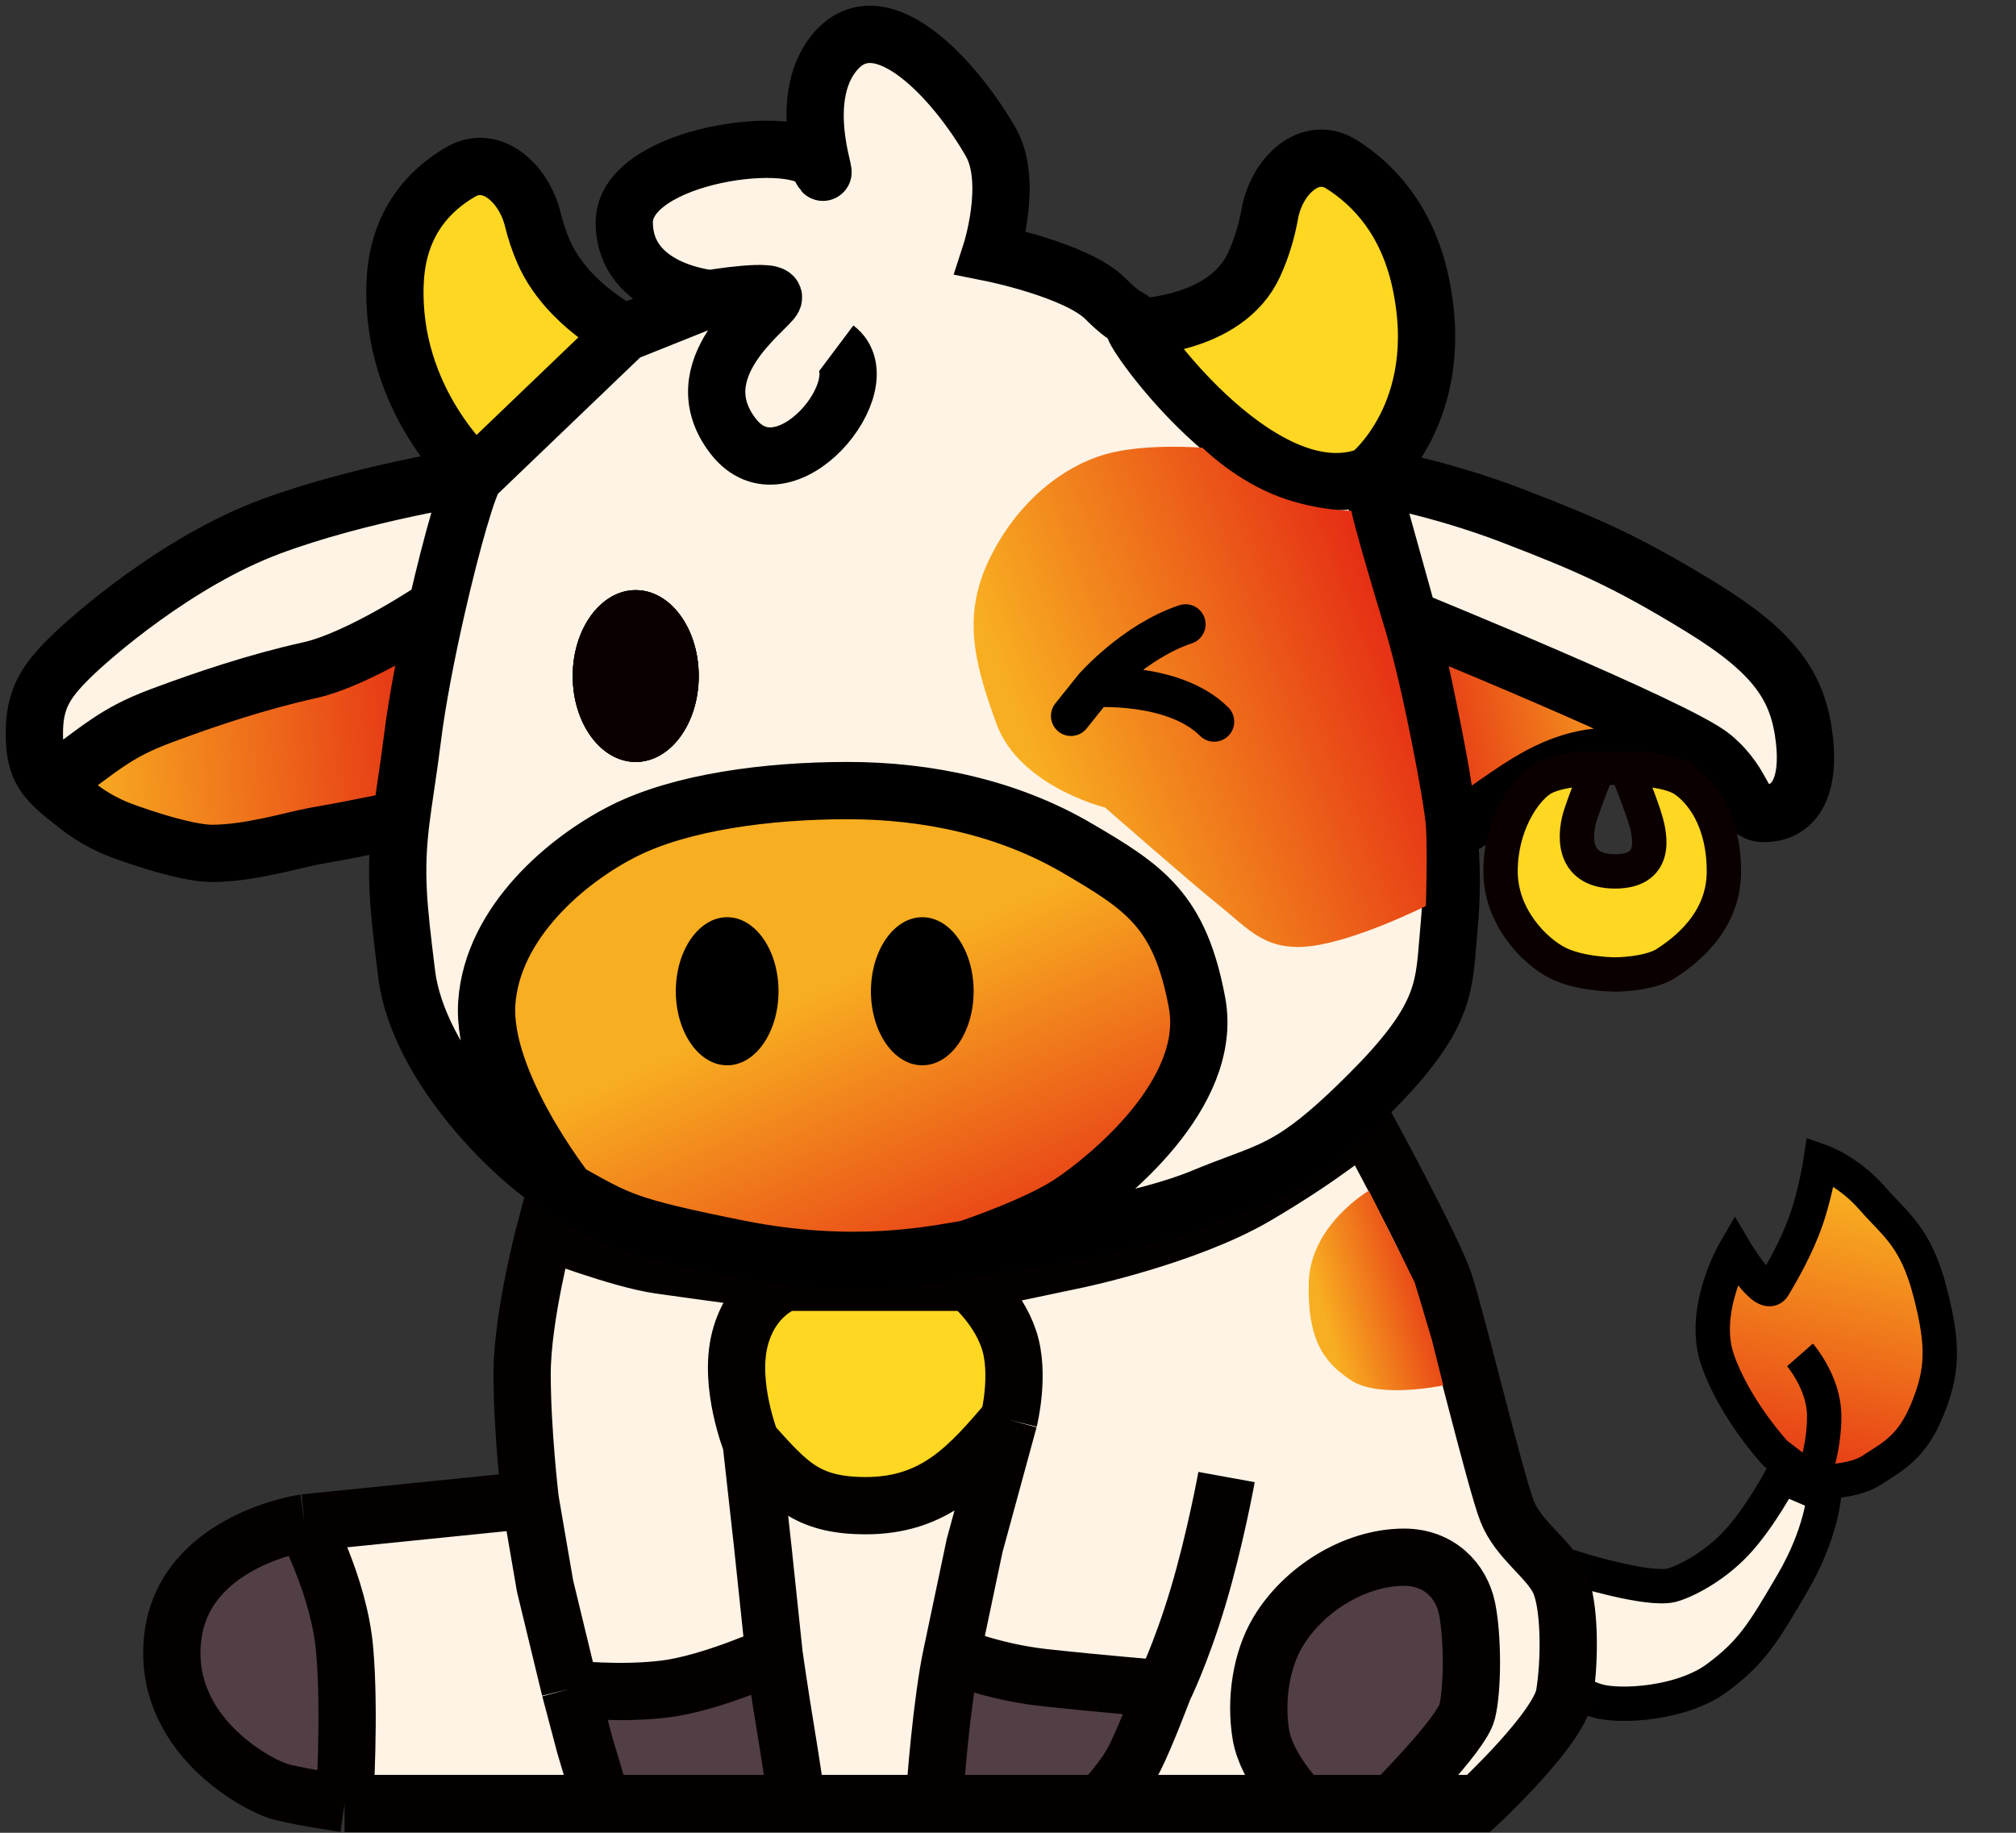 <svg width="176" height="160" viewBox="0 0 176 160" fill="none" xmlns="http://www.w3.org/2000/svg">
<rect x="0" y="0" width="176" height="160" fill="#333333" stroke="none"/>
<path d="M158.201 129.335C158.201 129.335 161.547 129.557 163.421 128.337C165.295 127.117 166.916 126.328 168.254 123.055C169.592 119.783 169.74 117.551 168.489 112.762C167.238 107.973 165.512 106.962 163.429 104.583C161.346 102.204 158.936 101.372 158.936 101.372C158.936 101.372 158.535 104.034 157.703 106.444C156.871 108.854 155.607 111.011 154.849 112.305C154.091 113.599 151.472 109.168 151.472 109.168C151.472 109.168 148.439 114.345 149.943 118.702C151.446 123.06 155.002 126.882 155.002 126.882L158.201 129.335Z" fill="url(#paint0_linear_207_496)"/>
<path d="M158.201 129.335C158.201 129.335 161.547 129.557 163.421 128.337C165.295 127.117 166.916 126.328 168.254 123.055C169.592 119.783 169.74 117.551 168.489 112.762C167.238 107.973 165.512 106.962 163.429 104.583C161.346 102.204 158.936 101.372 158.936 101.372C158.936 101.372 158.535 104.034 157.703 106.444C156.871 108.854 155.607 111.011 154.849 112.305C154.091 113.599 151.472 109.168 151.472 109.168C151.472 109.168 148.439 114.345 149.943 118.702C151.446 123.06 155.002 126.882 155.002 126.882L158.201 129.335ZM158.201 129.335C158.201 129.335 159.286 126.494 159.255 123.578C159.225 120.663 157.141 118.284 157.141 118.284" stroke="black" stroke-width="3"/>
<path d="M137.528 136.927C137.528 136.927 143.894 138.918 145.947 138.382C146.91 138.13 149.461 136.964 151.568 134.721C153.675 132.479 155.538 128.934 155.538 128.934L159.242 130.525C159.242 130.525 159.02 133.871 156.493 138.186C153.965 142.5 152.954 144.226 149.891 146.487C146.827 148.749 141.428 149.063 139.45 148.483C137.471 147.904 133.589 145.629 133.589 145.629L136.116 141.315L137.528 136.927Z" fill="#FEF3E4" stroke="black" stroke-width="3"/>
<path d="M15.082 142.944C14.082 151.444 22.581 155.944 24.581 156.444C26.581 156.944 30.081 157.444 30.081 157.444C30.081 157.444 30.581 149.444 30.081 143.944C29.581 138.444 26.581 132.944 26.581 132.944C26.581 132.944 16.081 134.444 15.082 142.944Z" fill="#523F45"/>
<path d="M128.081 140.444C127.581 137.944 125.581 135.944 122.581 135.944C118.231 135.944 113.778 138.783 111.581 142.444C110.081 144.944 109.581 148.444 110.081 151.444C110.581 154.444 113.581 157.444 113.581 157.444H121.581C121.581 157.444 127.581 151.444 128.081 149.444C128.581 147.444 128.581 142.944 128.081 140.444Z" fill="#523F45"/>
<path d="M84.582 111.944H68.582C68.582 111.944 65.582 112.944 64.582 116.944C63.581 120.944 65.582 125.944 65.582 125.944C68.761 129.442 70.331 131.444 75.582 131.444C81.621 131.444 84.624 128.03 88.082 123.944C88.082 123.944 89.082 119.944 88.082 116.944C87.082 113.944 84.582 111.944 84.582 111.944Z" fill="#FED722"/>
<path d="M129.081 157.444C129.081 157.444 136.081 150.944 136.581 147.944C137.081 144.944 137.081 139.944 136.081 137.944C135.081 135.944 132.581 134.444 131.581 131.944C130.581 129.444 127.081 114.944 126.081 111.944C125.081 108.944 119.081 97.945 119.081 97.945C119.081 97.945 115.581 100.944 109.581 104.444C103.581 107.944 94.082 109.944 94.082 109.944L84.582 111.944C84.582 111.944 87.082 113.944 88.082 116.944C89.082 119.944 88.082 123.944 88.082 123.944L85.082 134.944L83.082 144.444C83.082 144.444 86.582 145.944 91.082 146.444C95.582 146.944 101.581 147.444 101.581 147.444C101.581 147.444 100.081 151.444 99.082 153.444C98.082 155.444 96.082 157.444 96.082 157.444H113.581C113.581 157.444 110.581 154.444 110.081 151.444C109.581 148.444 110.081 144.944 111.581 142.444C113.778 138.783 118.231 135.944 122.581 135.944C125.581 135.944 127.581 137.944 128.081 140.444C128.581 142.944 128.581 147.444 128.081 149.444C127.581 151.444 121.581 157.444 121.581 157.444H129.081Z" fill="#FEF3E4"/>
<path d="M47.581 107.444C47.581 107.444 45.581 114.944 45.581 119.944C45.581 124.944 46.291 130.944 46.291 130.944L47.581 138.444L49.758 147.444C49.758 147.444 54.081 147.944 58.081 147.444C62.081 146.944 67.582 144.444 67.582 144.444L66.582 134.944L65.582 125.944C65.582 125.944 63.581 120.944 64.582 116.944C65.582 112.944 68.582 111.944 68.582 111.944C68.582 111.944 61.081 110.944 57.581 110.444C54.081 109.944 47.581 107.444 47.581 107.444Z" fill="#FEF3E4"/>
<path d="M52.581 157.444L51.081 152.444L49.758 147.444L47.581 138.444L46.291 130.944L26.581 132.944C26.581 132.944 29.581 138.444 30.081 143.944C30.581 149.444 30.081 157.444 30.081 157.444H52.581Z" fill="#FEF3E4"/>
<path d="M81.582 157.444C81.582 156.244 82.248 148.278 83.082 144.444L85.082 134.944L88.082 123.944C84.624 128.03 81.621 131.444 75.582 131.444C70.331 131.444 68.761 129.442 65.582 125.944L66.582 134.944L67.582 144.444C67.582 144.444 68.082 147.944 68.582 150.944C69.082 153.944 69.582 157.444 69.582 157.444H81.582Z" fill="#FEF3E4"/>
<path d="M83.082 144.444C82.248 148.278 81.582 156.244 81.582 157.444H96.082C96.082 157.444 98.082 155.444 99.082 153.444C100.081 151.444 101.581 147.444 101.581 147.444C101.581 147.444 95.582 146.944 91.082 146.444C86.582 145.944 83.082 144.444 83.082 144.444Z" fill="#523F45"/>
<path d="M51.081 152.444L52.581 157.444H69.582C69.582 157.444 69.082 153.944 68.582 150.944C68.082 147.944 67.582 144.444 67.582 144.444C67.582 144.444 62.081 146.944 58.081 147.444C54.081 147.944 49.758 147.444 49.758 147.444L51.081 152.444Z" fill="#523F45"/>
<path d="M52.581 157.444L51.081 152.444L49.758 147.444M52.581 157.444H30.081M52.581 157.444H69.582M26.581 132.944C26.581 132.944 16.081 134.444 15.082 142.944C14.082 151.444 22.581 155.944 24.581 156.444C26.581 156.944 30.081 157.444 30.081 157.444M26.581 132.944L46.291 130.944M26.581 132.944C26.581 132.944 29.581 138.444 30.081 143.944C30.581 149.444 30.081 157.444 30.081 157.444M46.291 130.944C46.291 130.944 45.581 124.944 45.581 119.944C45.581 114.944 47.581 107.444 47.581 107.444C47.581 107.444 54.081 109.944 57.581 110.444C61.081 110.944 68.582 111.944 68.582 111.944M46.291 130.944L47.581 138.444L49.758 147.444M84.582 111.944L94.082 109.944C94.082 109.944 103.581 107.944 109.581 104.444C115.581 100.944 119.081 97.945 119.081 97.945C119.081 97.945 125.081 108.944 126.081 111.944C127.081 114.944 130.581 129.444 131.581 131.944C132.581 134.444 135.081 135.944 136.081 137.944C137.081 139.944 137.081 144.944 136.581 147.944C136.081 150.944 129.081 157.444 129.081 157.444H121.581M84.582 111.944H68.582M84.582 111.944C84.582 111.944 87.082 113.944 88.082 116.944C89.082 119.944 88.082 123.944 88.082 123.944M68.582 111.944C68.582 111.944 65.582 112.944 64.582 116.944C63.581 120.944 65.582 125.944 65.582 125.944M65.582 125.944L66.582 134.944L67.582 144.444M65.582 125.944C68.761 129.442 70.331 131.444 75.582 131.444C81.621 131.444 84.624 128.03 88.082 123.944M88.082 123.944L85.082 134.944L83.082 144.444M81.582 157.444C81.582 156.244 82.248 148.278 83.082 144.444M81.582 157.444H96.082M81.582 157.444H69.582M83.082 144.444C83.082 144.444 86.582 145.944 91.082 146.444C95.582 146.944 101.581 147.444 101.581 147.444M101.581 147.444C101.581 147.444 100.081 151.444 99.082 153.444C98.082 155.444 96.082 157.444 96.082 157.444M101.581 147.444C101.581 147.444 103.081 144.444 104.581 139.444C106.081 134.444 107.081 128.944 107.081 128.944M96.082 157.444H113.581M121.581 157.444C121.581 157.444 127.581 151.444 128.081 149.444C128.581 147.444 128.581 142.944 128.081 140.444C127.581 137.944 125.581 135.944 122.581 135.944C118.231 135.944 113.778 138.783 111.581 142.444C110.081 144.944 109.581 148.444 110.081 151.444C110.581 154.444 113.581 157.444 113.581 157.444M121.581 157.444H113.581M49.758 147.444C49.758 147.444 54.081 147.944 58.081 147.444C62.081 146.944 67.582 144.444 67.582 144.444M67.582 144.444C67.582 144.444 68.082 147.944 68.582 150.944C69.082 153.944 69.582 157.444 69.582 157.444" stroke="#040000" stroke-width="5"/>
<path d="M119.5 103.944C119.5 103.944 114.392 106.943 114.258 111.942C114.123 116.94 115.569 118.979 118.028 120.546C120.486 122.113 126 120.944 126 120.944L125 116.944L123.5 111.942L119.5 103.944Z" fill="url(#paint1_linear_207_496)"/>
<path d="M49.5 104.017C54 106.517 54.5 107.017 64.5 109.017C74.5 111.017 81.519 109.517 84.5 109.017C84.5 109.017 90.5 107.017 93.5 105.017C96.5 103.017 106 95.517 104.5 87.517C103 79.517 100 77.517 94 74.017C88 70.517 81 69.017 74 69.017C67 69.017 59.5 70.017 54.5 72.517C49.5 75.017 43 80.517 42.5 87.517C42 94.517 49.5 104.017 49.5 104.017Z" fill="url(#paint2_linear_207_496)"/>
<path d="M41.519 41.517C41.519 41.517 31.5 43.017 23.5 46.017C15.5 49.017 8 55.517 6 57.517C4 59.517 3 61.017 3 64.017C3 66.16 3.412 67.28 4.5 68.416C8.796 65.332 10 64.017 14 62.517C18 61.017 22.5 59.517 27 58.517C31.5 57.517 38.132 53.017 38.132 53.017C39.446 47.256 40.927 42.109 41.519 41.517Z" fill="#FEF3E4"/>
<path d="M7 70.517C7.883 71.195 8.896 71.778 10 72.262C10.831 72.626 16.013 74.5 18.5 74.5C21.847 74.5 25.791 73.278 27.5 72.98C31.445 72.293 35.019 71.517 35.019 71.517C35.125 70.678 35.282 69.604 35.448 68.473C35.645 67.136 35.853 65.719 36 64.517C36.4 61.252 37.226 56.989 38.132 53.017C38.132 53.017 31.5 57.517 27 58.517C22.5 59.517 18 61.017 14 62.517C10 64.017 8.796 65.332 4.5 68.416C5.107 69.051 5.925 69.691 7 70.517Z" fill="url(#paint3_linear_207_496)"/>
<path d="M123 54.017C123 54.017 146.5 63.572 149.5 66.072C152.5 68.572 152.065 71.017 154 71.017C156.481 71.017 158.038 69.017 157.519 64.517C157 60.017 155.038 57.017 148.519 53.017C142 49.017 138.519 47.517 132.019 45.017C125.519 42.517 119.519 41.517 119.519 41.517L123 54.017Z" fill="#FEF3E4"/>
<path d="M123 54.017C123 54.017 124.5 60.517 125.519 66.017C125.968 68.437 126.304 70.663 126.5 72.823C126.5 72.823 129 71.266 130 70.572C133.507 68.14 136.448 65.977 141 66.017C145.217 66.054 149.5 66.072 149.5 66.072C146.5 63.572 123 54.017 123 54.017Z" fill="url(#paint4_linear_207_496)"/>
<path d="M35.5 85.017C36.481 93.017 45 101.517 49.5 104.017C49.5 104.017 42 94.517 42.5 87.517C43 80.517 49.5 75.017 54.5 72.517C59.5 70.017 67 69.017 74 69.017C81 69.017 88 70.517 94 74.017C100 77.517 103 79.517 104.5 87.517C106 95.517 96.5 103.017 93.5 105.017C90.5 107.017 84.5 109.017 84.5 109.017C84.925 108.946 85.524 108.854 86.255 108.742C90.654 108.069 99.856 106.66 105 104.517C106.174 104.028 107.177 103.653 108.082 103.315C111.805 101.925 113.889 101.147 119.519 95.517C125.831 89.206 126.045 86.552 126.379 82.427C126.415 81.976 126.453 81.509 126.5 81.017C126.769 78.217 126.749 75.573 126.5 72.823C126.304 70.663 125.968 68.437 125.519 66.017C124.5 60.517 123 54.017 123 54.017L119.519 41.517C110.5 45.017 99.5 30.072 99 28.572C98.5 27.072 99 28.572 96.5 26.072C94 23.572 86.5 22.072 86.5 22.072C86.5 22.072 88.5 15.914 86.5 12.414C83.484 7.135 77 -0.086 73 4.414C69 8.914 73 17.413 71.5 14.414C70 11.414 54.5 13.414 54.5 19.414C54.5 25.414 62 26.072 62 26.072L54.5 29.072L41.519 41.517C40.927 42.109 39.446 47.256 38.132 53.017C37.226 56.989 36.4 61.252 36 64.517C35.853 65.719 35.645 67.136 35.448 68.473C35.282 69.604 35.125 70.678 35.019 71.517C34.425 76.245 34.785 79.189 35.483 84.878L35.5 85.017Z" fill="#FEF3E4"/>
<path d="M99 28.572C99.5 30.072 110.5 45.017 119.519 41.517C119.519 41.517 126.5 36.072 124 24.572C122.832 19.199 119.917 16.118 117.143 14.36C114.343 12.586 111.449 15.384 110.862 18.647C110.611 20.046 110.188 21.559 109.5 23.072C107 28.572 99 28.572 99 28.572Z" fill="#FED722"/>
<path d="M41.519 41.517L54.5 29.072C54.5 29.072 49.5 26.572 47.5 22.072C47.06 21.082 46.741 20.092 46.511 19.149C45.761 16.076 42.97 13.418 40.231 15.002C37.486 16.589 34.744 19.451 34.5 24.572C34 35.072 41.519 41.517 41.519 41.517Z" fill="#FED722"/>
<path d="M41.519 41.517C41.519 41.517 31.5 43.017 23.5 46.017C15.5 49.017 8 55.517 6 57.517C4 59.517 3 61.017 3 64.017C3 66.16 3.412 67.28 4.5 68.416M41.519 41.517C40.927 42.109 39.446 47.256 38.132 53.017M41.519 41.517L54.5 29.072M41.519 41.517C41.519 41.517 34 35.072 34.5 24.572C34.744 19.451 37.486 16.589 40.231 15.002C42.97 13.418 45.761 16.076 46.511 19.149C46.741 20.092 47.06 21.082 47.5 22.072C49.5 26.572 54.5 29.072 54.5 29.072M35.5 85.017C36.481 93.017 45 101.517 49.5 104.017M35.5 85.017L35.483 84.878M35.5 85.017C35.494 84.97 35.489 84.924 35.483 84.878M49.5 104.017C54 106.517 54.5 107.017 64.5 109.017C74.5 111.017 81.519 109.517 84.5 109.017M49.5 104.017C49.5 104.017 42 94.517 42.5 87.517C43 80.517 49.5 75.017 54.5 72.517C59.5 70.017 67 69.017 74 69.017C81 69.017 88 70.517 94 74.017C100 77.517 103 79.517 104.5 87.517C106 95.517 96.5 103.017 93.5 105.017C90.5 107.017 84.5 109.017 84.5 109.017M84.5 109.017C84.925 108.946 85.524 108.854 86.255 108.742C90.654 108.069 99.856 106.66 105 104.517C106.174 104.028 107.177 103.653 108.082 103.315C111.805 101.925 113.889 101.147 119.519 95.517C125.831 89.206 126.045 86.552 126.379 82.427C126.415 81.976 126.453 81.509 126.5 81.017C126.769 78.217 126.749 75.573 126.5 72.823M123 54.017C123 54.017 124.5 60.517 125.519 66.017C125.968 68.437 126.304 70.663 126.5 72.823M123 54.017C123 54.017 146.5 63.572 149.5 66.072M123 54.017L119.519 41.517M149.5 66.072C152.5 68.572 152.065 71.017 154 71.017C156.481 71.017 158.038 69.017 157.519 64.517C157 60.017 155.038 57.017 148.519 53.017C142 49.017 138.519 47.517 132.019 45.017C125.519 42.517 119.519 41.517 119.519 41.517M149.5 66.072C149.5 66.072 145.217 66.054 141 66.017C136.448 65.977 133.507 68.14 130 70.572C129 71.266 126.5 72.823 126.5 72.823M119.519 41.517C110.5 45.017 99.5 30.072 99 28.572M119.519 41.517C119.519 41.517 126.5 36.072 124 24.572C122.832 19.199 119.917 16.118 117.143 14.36C114.343 12.586 111.449 15.384 110.862 18.647C110.611 20.046 110.188 21.559 109.5 23.072C107 28.572 99 28.572 99 28.572M35.019 71.517C34.425 76.245 34.785 79.189 35.483 84.878M35.019 71.517C35.125 70.678 35.282 69.604 35.448 68.473C35.645 67.136 35.853 65.719 36 64.517C36.4 61.252 37.226 56.989 38.132 53.017M35.019 71.517C35.019 71.517 31.445 72.293 27.5 72.98C25.791 73.278 21.847 74.5 18.5 74.5C16.013 74.5 10.831 72.626 10 72.262C8.896 71.778 7.883 71.195 7 70.517C5.925 69.691 5.107 69.051 4.5 68.416M38.132 53.017C38.132 53.017 31.5 57.517 27 58.517C22.5 59.517 18 61.017 14 62.517C10 64.017 8.796 65.332 4.5 68.416M54.5 29.072L62 26.072M62 26.072C62 26.072 54.5 25.414 54.5 19.414C54.5 13.414 70 11.414 71.5 14.414C73 17.413 69 8.914 73 4.414C77 -0.086 83.484 7.135 86.5 12.414C88.5 15.914 86.5 22.072 86.5 22.072C86.5 22.072 94 23.572 96.5 26.072C99 28.572 98.5 27.072 99 28.572M62 26.072C62 26.072 68 25.072 67.5 26.072C67 27.072 59.5 32.231 64 38.072C68.5 43.913 77 33.413 73 30.413" stroke="black" stroke-width="5"/>
<path d="M104.983 39.091C104.983 39.091 99.983 38.663 96.483 39.663C92.983 40.663 88.983 43.591 86.483 48.591C83.983 53.591 84.983 57.663 86.983 63.163C88.983 68.663 96.483 70.5 96.483 70.5C96.483 70.5 104 77.091 106.5 79.091C109 81.091 110.483 83.091 114.483 82.591C118.483 82.091 124.483 79.091 124.483 79.091C124.483 79.091 124.636 74.163 124.483 72.091C124.33 70.019 122.456 60.037 120.983 55.163C117.983 45.236 117.983 44.591 117.983 44.591C117.983 44.591 114.483 44.591 110.983 43.091C107.483 41.591 104.983 39.091 104.983 39.091Z" fill="url(#paint5_linear_207_496)"/>
<path d="M106 63C102.5 59.5 95.5 60 95.5 60M95.5 60C95.5 60 99 56 103.5 54.5M95.5 60L93.5 62.5" stroke="black" stroke-width="3.5" stroke-linecap="round"/>
<ellipse cx="55.5" cy="59.017" rx="5.5" ry="7.5" fill="#0B0000"/>
<ellipse cx="55.5" cy="59.017" rx="5.5" ry="7.5" fill="#0B0000"/>
<ellipse cx="55.5" cy="59.017" rx="5.5" ry="7.5" fill="#0B0000"/>
<ellipse cx="80.517" cy="86.536" rx="4.483" ry="6.464" fill="black"/>
<ellipse cx="63.483" cy="86.536" rx="4.483" ry="6.464" fill="black"/>
<path d="M139.5 67.072C139.5 67.072 138.5 69.572 138 71.072C137.5 72.572 137 76.072 141 76.072C145 76.072 144 72.572 143.5 71.072C143 69.572 142 67.072 142 67.072C142 67.072 145.5 67.072 147 68.072C148.5 69.072 150.5 71.572 150.5 76.072C150.5 80.572 147 83.072 145.5 84.072C144 85.072 141 85.072 141 85.072C141 85.072 138 85.072 136 84.072C134 83.072 131 80.072 131 76.072C131 72.072 133 69.072 134.5 68.072C136 67.072 139.5 67.072 139.5 67.072Z" fill="#FED722" stroke="#0B0000" stroke-width="3"/>
<defs>
<linearGradient id="paint0_linear_207_496" x1="166.175" y1="105.467" x2="160" y2="132" gradientUnits="userSpaceOnUse">
<stop stop-color="#F8AE21"/>
<stop offset="1" stop-color="#E52D14"/>
</linearGradient>
<linearGradient id="paint1_linear_207_496" x1="115.5" y1="114.5" x2="126" y2="111.5" gradientUnits="userSpaceOnUse">
<stop stop-color="#F8AE21"/>
<stop offset="1" stop-color="#E52D14"/>
</linearGradient>
<linearGradient id="paint2_linear_207_496" x1="73.5" y1="85.5" x2="86" y2="113.5" gradientUnits="userSpaceOnUse">
<stop stop-color="#F8AE21"/>
<stop offset="1" stop-color="#E52D14"/>
</linearGradient>
<linearGradient id="paint3_linear_207_496" x1="7" y1="68.5" x2="38.161" y2="66.019" gradientUnits="userSpaceOnUse">
<stop stop-color="#F8AE21"/>
<stop offset="1" stop-color="#E52D14"/>
</linearGradient>
<linearGradient id="paint4_linear_207_496" x1="144" y1="62" x2="124" y2="66" gradientUnits="userSpaceOnUse">
<stop stop-color="#F8AE21"/>
<stop offset="1" stop-color="#E52D14"/>
</linearGradient>
<linearGradient id="paint5_linear_207_496" x1="90.483" y1="67.091" x2="121.983" y2="55.091" gradientUnits="userSpaceOnUse">
<stop stop-color="#F8AE21"/>
<stop offset="1" stop-color="#E52D14"/>
</linearGradient>
</defs>
</svg>
